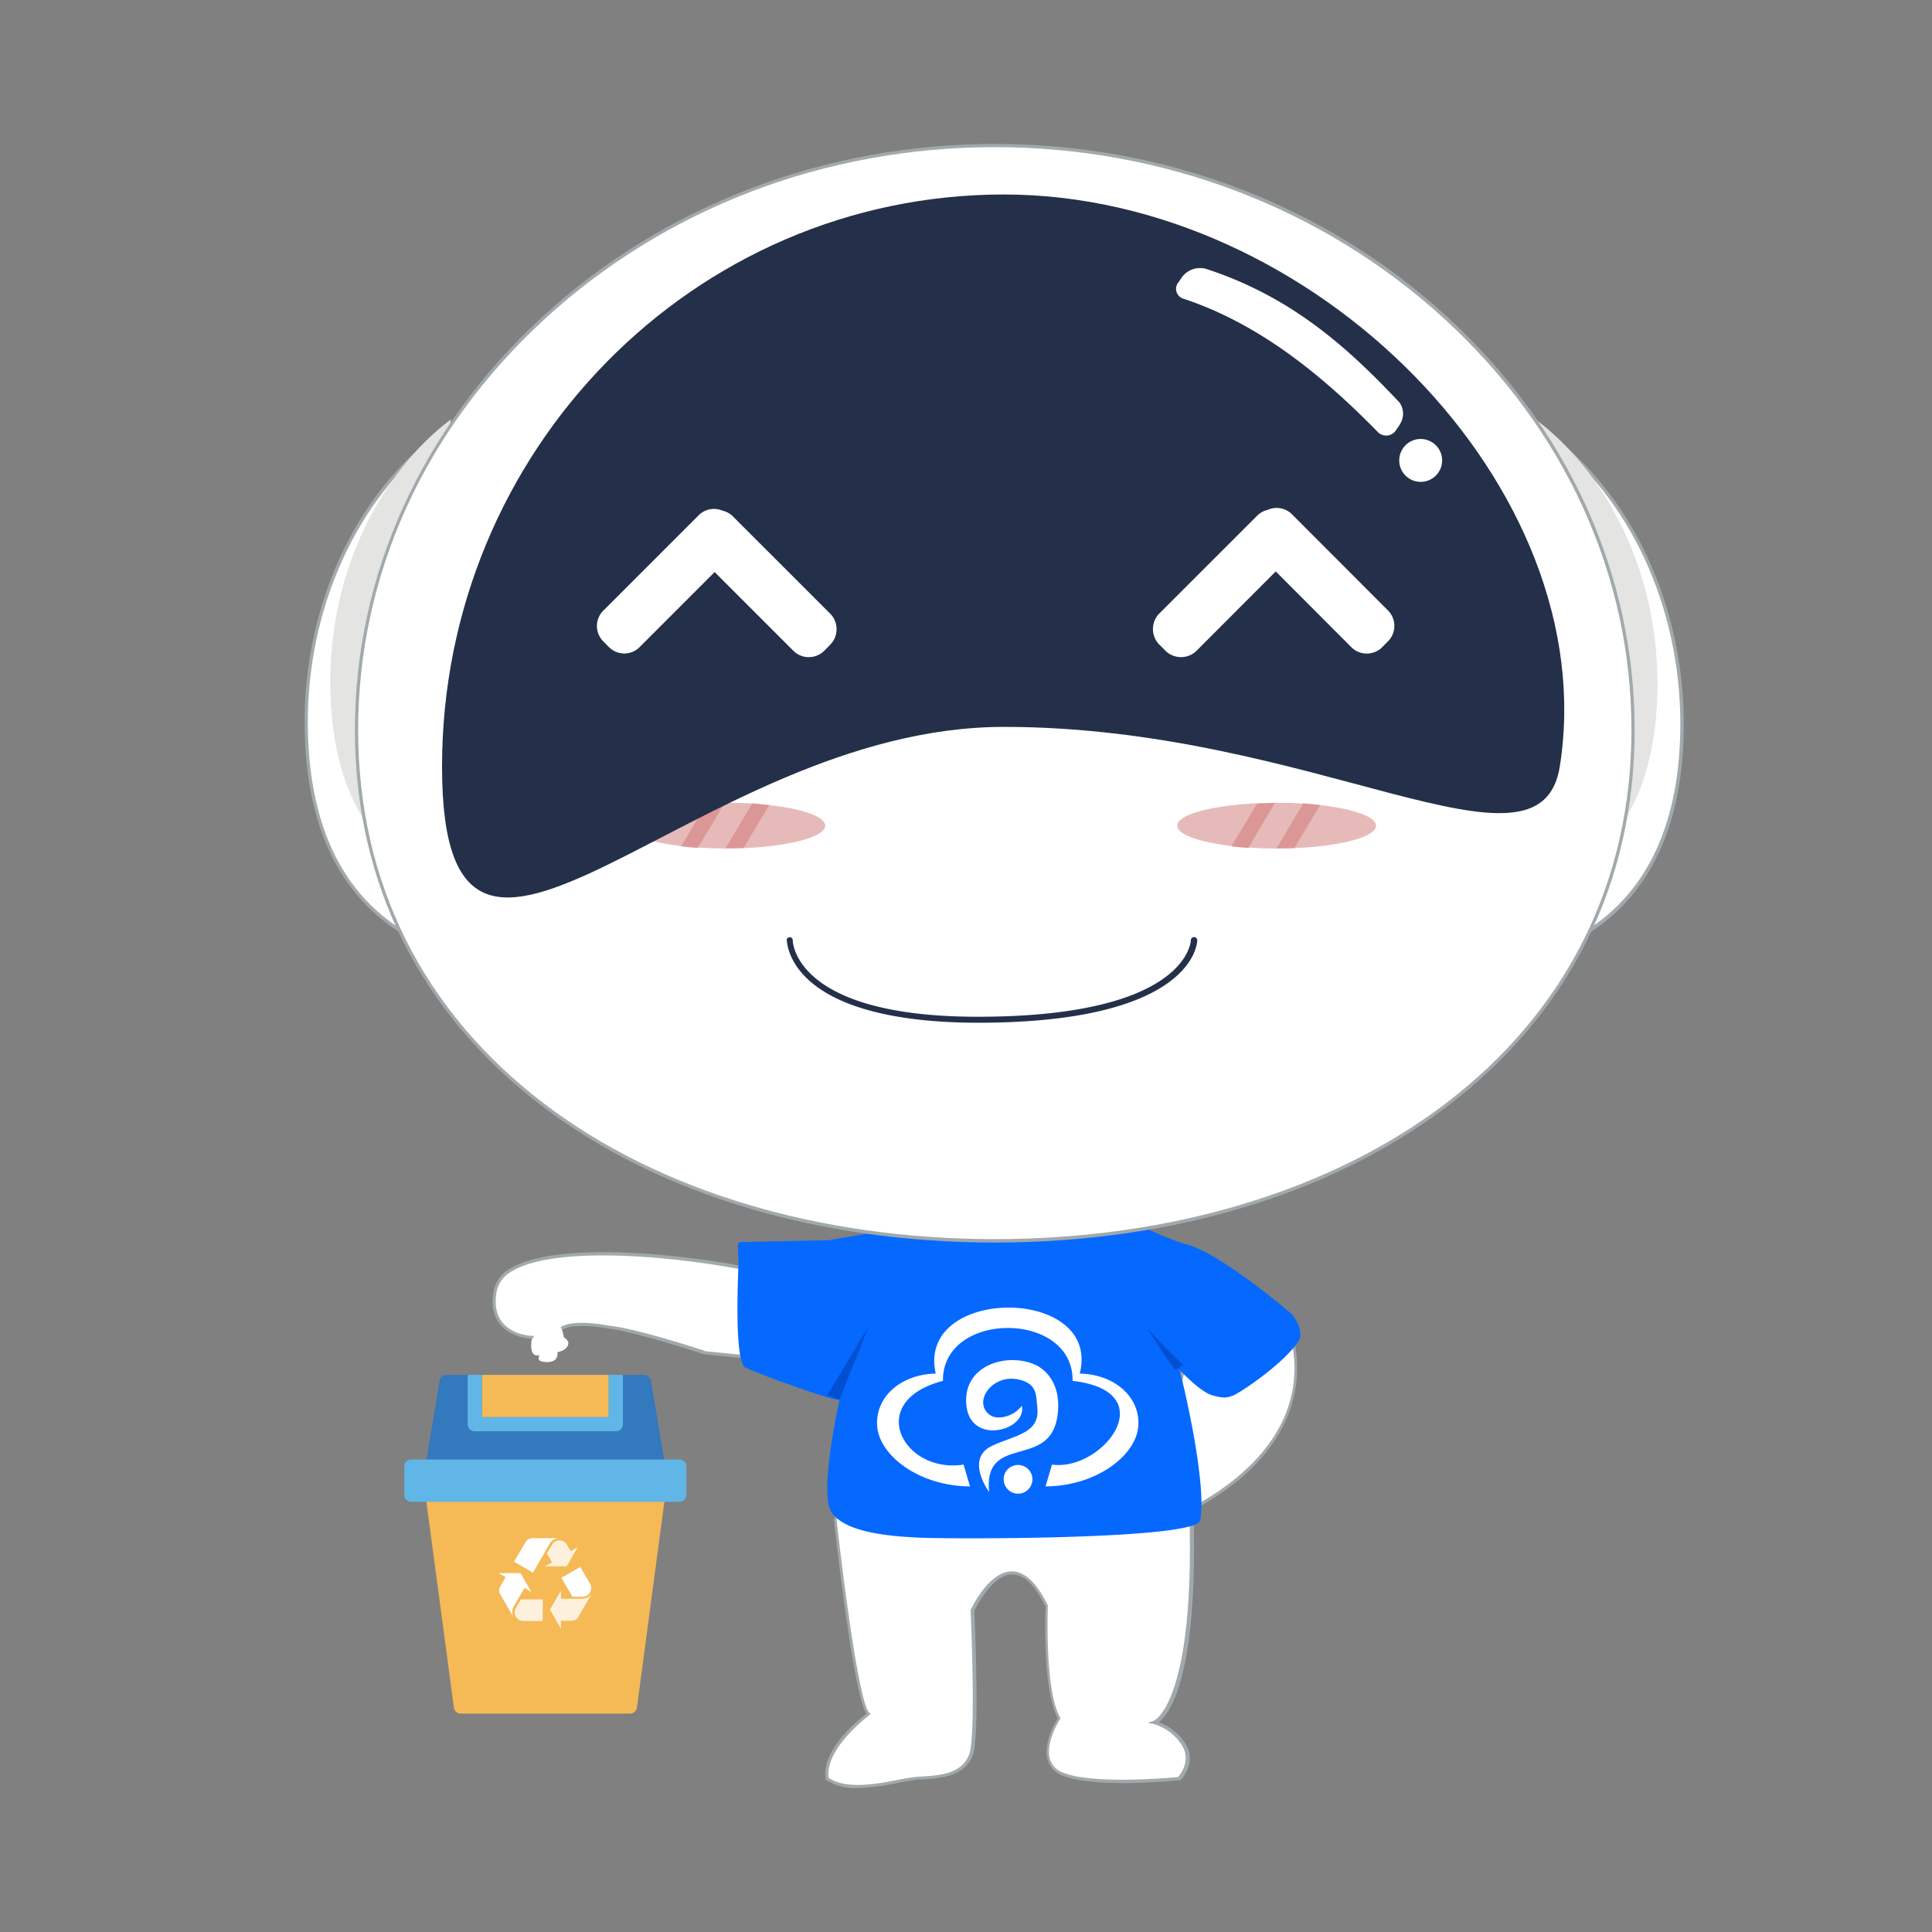 <svg id="图层_1" data-name="图层 1" xmlns="http://www.w3.org/2000/svg" viewBox="0 0 300 300"><rect x="0" y="0" width="300" height="300" fill="#808080" stroke="none"/><defs><style>.cls-1,.cls-9{fill:#fff;}.cls-1,.cls-3,.cls-5,.cls-8{fill-rule:evenodd;}.cls-2{fill:#a1a9ad;}.cls-3{fill:#0569ff;}.cls-4{fill:#034fd2;}.cls-5{fill:#e4e4e3;}.cls-6{fill:#e7baba;}.cls-7{fill:#db9796;}.cls-10,.cls-8{fill:#24304a;}.cls-11{fill:#3379bd;}.cls-12{fill:#f5b956;}.cls-13{fill:#60b6e6;}.cls-14{opacity:0.8;}</style></defs><path class="cls-1" d="M199.72,204.93s8.24,16.4-13.51,28.76l-6.44-4,5.79-24.75Z"/><path class="cls-2" d="M186.2,234l-6.71-4.19,0-.17,5.83-24.94h14.51l.07.13c.09.17,8.1,16.76-13.61,29.1Zm-6.15-4.42,6.16,3.84c6.12-3.5,13.58-9.58,14.66-18.73a18.9,18.9,0,0,0-1.31-9.49h-13.8Z"/><path class="cls-1" d="M109.36,210s-10.65-3.51-14.74-4c0,0-6.44-1.29-7.88.58s-11.67,1.95-9.79-6.48,30.61-5.76,46.3-1.54l4.89,3.24-11.89,8.86-6.89-.7Z"/><path class="cls-2" d="M116.32,211l-7-.72c-.11,0-10.68-3.51-14.69-3.95-1.78-.35-6.56-.95-7.66.48-.94,1.21-4.65,1.61-7.31.36-1.52-.71-3.92-2.57-2.93-7.05a5.07,5.07,0,0,1,2.55-3.17c7.66-4.64,30.91-2.09,44.06,1.45l.07,0,5.2,3.43Zm-6.9-1.2,6.76.68,11.53-8.58-4.57-3c-13.07-3.51-36.1-6.06-43.64-1.5a4.6,4.6,0,0,0-2.31,2.86c-.87,3.93,1,5.7,2.66,6.49,2.55,1.2,6,.71,6.69-.22,1.52-2,7.86-.72,8.13-.66C98.65,206.23,108.7,209.51,109.42,209.75Z"/><path class="cls-1" d="M129.73,236.06s3.09,28.2,5.15,30.1c0,0-7.2,5.17-6.44,10,3.5,2.5,10.31.37,13.52,0,2.48-.3,8.25.18,9-4.69s0-21.4,0-21.4,5.81-12.68,11.58-.67c0,0-.55,13.09,1.93,17.39,0,0-4.37,6.71.64,8.7s18,.67,18,.67,2.46-2.57.64-5.36a7.84,7.84,0,0,0-4.5-3.34s6.4-2.07,5.79-30.77L179.92,230l-49.55,2-.64,4Z"/><path class="cls-2" d="M133.17,277.65a8.34,8.34,0,0,1-4.87-1.25l-.09-.06v-.11c-.72-4.54,5.11-9.2,6.32-10.12-2.09-3.26-4.92-28.9-5-30V236l.68-4.22h.2l49.68-2,5.28,6.86v.08c.51,24-3.86,29.5-5.43,30.7a8.3,8.3,0,0,1,4.1,3.29c1.91,2.91-.64,5.63-.67,5.66l-.06.06h-.09c-.54.06-13.13,1.31-18.14-.68a3.78,3.78,0,0,1-2.37-2.38c-.81-2.55,1.1-5.86,1.53-6.56-2.34-4.32-1.94-16.24-1.89-17.33-1.6-3.3-3.33-5-5.13-5h0c-3.14,0-5.64,5.06-5.92,5.64.05,1.27.73,16.65,0,21.39-.67,4.35-5.23,4.63-8,4.8-.47,0-.9,0-1.26.09-.67.08-1.49.24-2.43.41A35.66,35.66,0,0,1,133.17,277.65Zm-4.5-1.6c2.69,1.84,7.37,1,10.8.31.95-.18,1.77-.33,2.46-.41.37-.05.81-.07,1.29-.1,2.74-.17,6.89-.42,7.5-4.38.74-4.79,0-21.19,0-21.35v-.06l0-.06c.11-.24,2.77-5.95,6.39-6h0c2,0,3.91,1.79,5.6,5.31l0,.06v.06c0,.13-.52,13.06,1.9,17.25l.07.14-.08.13s-2.37,3.68-1.55,6.26a3.26,3.26,0,0,0,2.07,2.06c4.68,1.86,16.62.78,17.81.67.36-.42,2.11-2.61.55-5a7.68,7.68,0,0,0-4.34-3.24l-.92-.19.89-.29c.06,0,6.2-2.52,5.62-30.45l-5-6.52-49.21,2-.61,3.77c.86,7.85,3.44,28.41,5.07,29.92l.22.21-.25.17C135,266.41,128.06,271.42,128.67,276.05Z"/><path class="cls-3" d="M128.44,192.58l-13.3.28a.58.58,0,0,0-.57.6c0,.69.09,1.83.09,2.78,0,1.38-.74,15.22,1.11,16.13s13.7,5.24,14.6,5c0,0-3.25,14.28-1.28,17.39s8.53,3.76,13.51,4,43.16.33,43.76-2.67c1.12-5.7-2.75-21.89-3.22-23.41,0,0,3.22,3.48,5.15,4s2.28.34,3.22,0,8.12-5.07,10.29-8.7c.64-1.89-1.29-4-1.29-4s-10.76-9.23-16.08-10.7-16.09-7.36-16.09-7.36l-39.9,6.69Z"/><path class="cls-4" d="M130.37,217.33l-1.93-.67,6.44-10.7-4.51,11.37Zm52.13-4.68C181.7,212,178,206,178,206c.78,1.13,5.79,6,5.79,6l-1.28.67Z"/><path class="cls-1" d="M246,145.06l-6.15-78C252,75.81,261.17,92.6,261.17,112.4c0,16.81-6,27-15.21,32.66Z"/><path class="cls-2" d="M245.75,145.49l0-.41-6.19-78.53.44.31c13.23,9.53,21.46,27,21.46,45.54,0,15.62-5.16,26.68-15.33,32.88Zm-5.64-77.9,6.07,77c9.78-6.15,14.74-17,14.74-32.24C260.92,94.2,253,77.09,240.11,67.59Z"/><path class="cls-5" d="M246.08,134.22,238.29,65c10.89,8.1,19.08,23.29,19.08,41.15,0,13.72-4.33,22.64-11.29,28.08Z"/><path class="cls-1" d="M62.91,145l5.58-77.79c-12,8.8-21.07,25.6-20.94,45.33.12,16.76,6.11,26.9,15.36,32.46Z"/><path class="cls-2" d="M63.13,145.42l-.35-.21c-10.16-6.11-15.37-17.1-15.48-32.67C47.17,94,55.24,76.6,68.34,67l.44-.32,0,.54ZM68.2,67.74c-12.72,9.55-20.52,26.66-20.4,44.8.11,15.2,5.11,26,14.89,32Z"/><path class="cls-5" d="M62.71,134.19,70,65.13c-10.78,8.15-18.83,23.35-18.71,41.14.1,13.68,4.48,22.55,11.43,27.92Z"/><path class="cls-1" d="M154.47,22.6c54.74,0,99.11,41.15,99.11,90.75s-44.37,79.34-99.11,79.34-99.11-29.75-99.11-79.34S99.73,22.6,154.47,22.6Z"/><path class="cls-2" d="M154.47,192.94c-27.37,0-52.31-7.5-70.23-21.13-19.06-14.49-29.13-34.7-29.13-58.46,0-24.12,10.34-46.9,29.11-64.16S128,22.35,154.47,22.35s51.42,9.54,70.25,26.84,29.11,40,29.11,64.16c0,23.76-10.07,44-29.13,58.46C206.79,185.44,181.84,192.94,154.47,192.94Zm0-170.09c-26.35,0-51.17,9.49-69.91,26.71S55.61,89.37,55.61,113.35c0,23.6,10,43.67,28.93,58.06,17.83,13.56,42.67,21,69.93,21s52.1-7.47,69.93-21c18.92-14.39,28.93-34.47,28.93-58.06,0-24-10.28-46.63-29-63.79S180.82,22.85,154.47,22.85Z"/><path class="cls-6" d="M128.14,128.21c0,1.74-5.47,3.19-12.69,3.49-.89,0-1.81.05-2.74.05h-.07c-1.48,0-2.91-.05-4.27-.14-.91-.06-1.79-.14-2.62-.24-5-.58-8.48-1.78-8.48-3.16,0-1.73,5.36-3.16,12.46-3.48.91,0,1.85-.06,2.81-.07h.17c1.42,0,2.8,0,4.11.13.92.06,1.8.13,2.64.23C124.6,125.59,128.14,126.81,128.14,128.21Z"/><path class="cls-6" d="M213.67,128.21c0,1.74-5.49,3.2-12.73,3.49-.88,0-1.78.05-2.7.05h-.1c-1.48,0-2.91-.05-4.27-.14-.91-.06-1.79-.14-2.62-.24-5-.59-8.45-1.78-8.45-3.16,0-1.73,5.35-3.16,12.44-3.48.91,0,1.84-.06,2.8-.07h.2c1.41,0,2.78,0,4.08.13.92,0,1.8.13,2.64.22C210.12,125.59,213.67,126.8,213.67,128.21Z"/><path class="cls-7" d="M112.54,124.66l-4.17,7c-.91-.06-1.79-.14-2.62-.24l4-6.64C110.64,124.69,111.58,124.67,112.54,124.66Z"/><path class="cls-7" d="M119.46,125l-4,6.68c-.89,0-1.81.05-2.74.05h-.07l4.18-7C117.74,124.85,118.62,124.92,119.46,125Z"/><path class="cls-7" d="M198,124.66l-4.17,7c-.91-.06-1.79-.14-2.62-.24l4-6.64Z"/><path class="cls-7" d="M205,125l-4,6.69c-.88,0-1.78.05-2.7.05h-.1l4.18-7C203.24,124.84,204.12,124.92,205,125Z"/><path class="cls-8" d="M155.89,30.2c48.19,0,93.19,45.69,86.31,88.85-3.08,19.28-38.12-6.18-86.31-6.18s-87.25,55.24-87.25,6.18S107.7,30.2,155.89,30.2Z"/><path class="cls-9" d="M217.36,65.94l-.54.79a1.82,1.82,0,0,1-2.87.36c-9.13-9.34-18.88-17-30.29-20.74a1.6,1.6,0,0,1-.63-2.57l.53-.78a3.51,3.51,0,0,1,3.65-1.27c13.33,4.32,22.1,12.26,30.12,20.79a3,3,0,0,1,0,3.42ZM221,74.8a3.33,3.33,0,1,1,2.91-3.69A3.33,3.33,0,0,1,221,74.8Z"/><path class="cls-9" d="M215.43,99.68l-.71.72a3.4,3.4,0,0,1-4.79.19L194.84,85.47a3.41,3.41,0,0,1,.19-4.8l.71-.71a3.4,3.4,0,0,1,4.79-.19l15.09,15.12a3.4,3.4,0,0,1-.19,4.79ZM201.07,85.75l-15.35,15.38a3.44,3.44,0,0,1-4.86-.2l-.72-.72a3.45,3.45,0,0,1-.2-4.87L195.29,80a3.44,3.44,0,0,1,4.87.19l.72.72a3.45,3.45,0,0,1,.19,4.88Zm-86.85-.17-15,15a3.36,3.36,0,0,1-4.75-.19l-.7-.71a3.38,3.38,0,0,1-.19-4.76l15-15a3.35,3.35,0,0,1,4.75.19l.7.7a3.37,3.37,0,0,1,.19,4.76Zm14.59,14.64-.71.72a3.41,3.41,0,0,1-4.83.19L108,85.86a3.43,3.43,0,0,1,.19-4.84l.72-.72a3.41,3.41,0,0,1,4.82-.19L129,95.38a3.43,3.43,0,0,1-.2,4.84Z"/><path class="cls-10" d="M122.15,146a.48.48,0,0,1,.48-.47.47.47,0,0,1,.47.48s0,2.43,2.66,5.09c3.21,3.22,10.33,6.78,26.06,6.78,32.82,0,33.09-11.87,33.09-11.87a.48.48,0,0,1,1,0c0,.53-.69,12.8-34.05,12.8-9,0-20.91-1.23-26.74-7.06-2.9-2.9-2.93-5.65-2.93-5.76h0"/><path class="cls-1" d="M146.42,214.31a.5.5,0,0,0,0,.11c-12.23,3.18-6.15,14.48,3.2,13l1,3.39c-7.89-.05-14.06-4.77-14.41-9.34s3.71-8.07,9.09-8.18c-3.09-13.66,25.81-13.66,22.36,0,5.38.11,9.44,3.62,9.09,8.18s-6.52,9.29-14.4,9.34l1-3.39c7.87,1.11,17.5-11.34,3.2-13v-.11C166.58,203.5,146.42,203.51,146.42,214.31Z"/><path class="cls-1" d="M153.58,231.67c-.87-9,9-3.64,10.53-11.27.61-3.15,0-6.53-3-8.31-4.35-2.24-11.66-.3-11.06,6.07s9.44,4,8.63.12c-1.26,1.69-3.82,2.31-5,1.42-2.72-2,.44-6.51,4.63-5.46,2.75.68,2.56,2.35,2.77,4.35.41,4-3.44,4.25-7,5.9C149.76,226.5,153.58,231.67,153.58,231.67Z"/><path class="cls-1" d="M158.07,227.48a2.23,2.23,0,1,1-2.22,2.22A2.22,2.22,0,0,1,158.07,227.48Z"/><path class="cls-11" d="M103.28,227.54l-2.19-13.13a1.1,1.1,0,0,0-1.08-.92H69.34a1.1,1.1,0,0,0-1.08.92l-2.19,13.13a1.1,1.1,0,0,0,.24.89,1.08,1.08,0,0,0,.84.39H102.2a1.09,1.09,0,0,0,1.08-1.28Z"/><path class="cls-12" d="M103,231.38a1.13,1.13,0,0,0-.83-.37h-35a1.09,1.09,0,0,0-.83.37,1.11,1.11,0,0,0-.26.87l4.39,32.84a1.08,1.08,0,0,0,1.08,1H97.82a1.1,1.1,0,0,0,1.09-1l4.38-32.84a1.15,1.15,0,0,0-.26-.87Z"/><path class="cls-13" d="M105.49,226.63H63.86a1.09,1.09,0,0,0-1.09,1.1v4.38a1.09,1.09,0,0,0,1.09,1.09h41.63a1.09,1.09,0,0,0,1.09-1.09v-4.38A1.09,1.09,0,0,0,105.49,226.63Z"/><path class="cls-12" d="M74.81,213.49H94.53v6.57H74.81Z"/><path class="cls-13" d="M73.72,222.25H95.63a1.09,1.09,0,0,0,1.09-1.09v-7.67H94.53v6.57H74.81v-6.57H72.62v7.66A1.1,1.1,0,0,0,73.72,222.25Z"/><path class="cls-9" d="M91.62,245.92a1.36,1.36,0,0,1,0,1.35,1.33,1.33,0,0,1-1.17.67H88.88L87.18,245l2.92-1.69,1.52,2.62Zm-10-6.48a1.22,1.22,0,0,1,1-.6h4.21a1.68,1.68,0,0,0-1.47.85l-2.6,4.51-2.94-1.69S81.27,240,81.64,239.44ZM79.78,251.2l-2.11-3.65a1.16,1.16,0,0,1,0-1.18l.84-1.47-1.09-.63h3.41l1.7,2.95-1.09-.64-1.67,2.89A1.73,1.73,0,0,0,79.78,251.2Z"/><g class="cls-14"><path class="cls-9" d="M84.26,251.71h-3a1.34,1.34,0,0,1-1.16-2s.39-.67.78-1.36h3.41Zm.35-8.49,1.11-.62-.8-1.37c.39-.69.79-1.36.79-1.36a1.32,1.32,0,0,1,1.16-.68,1.35,1.35,0,0,1,1.16.67c.18.3.6,1,.6,1l1.09-.63L88,243.22Zm5.19,7.87a1.2,1.2,0,0,1-1,.58h-1.7v1.26l-1.7-3,1.7-2.95v1.27h3.34a1.75,1.75,0,0,0,1.5-.86Z"/></g><path class="cls-9" d="M82.57,208s-.58,2.88,1.21,2.42c0,0-.51.83.41,1,1.37.27,2.51-.09,2.37-1.46,1.15-.14,2.56-1.37,1-2.29,0,0-.36-2.88-1.92-2.1s-2.33.32-2.42,1.05A3.11,3.11,0,0,1,82.57,208Z"/></svg>